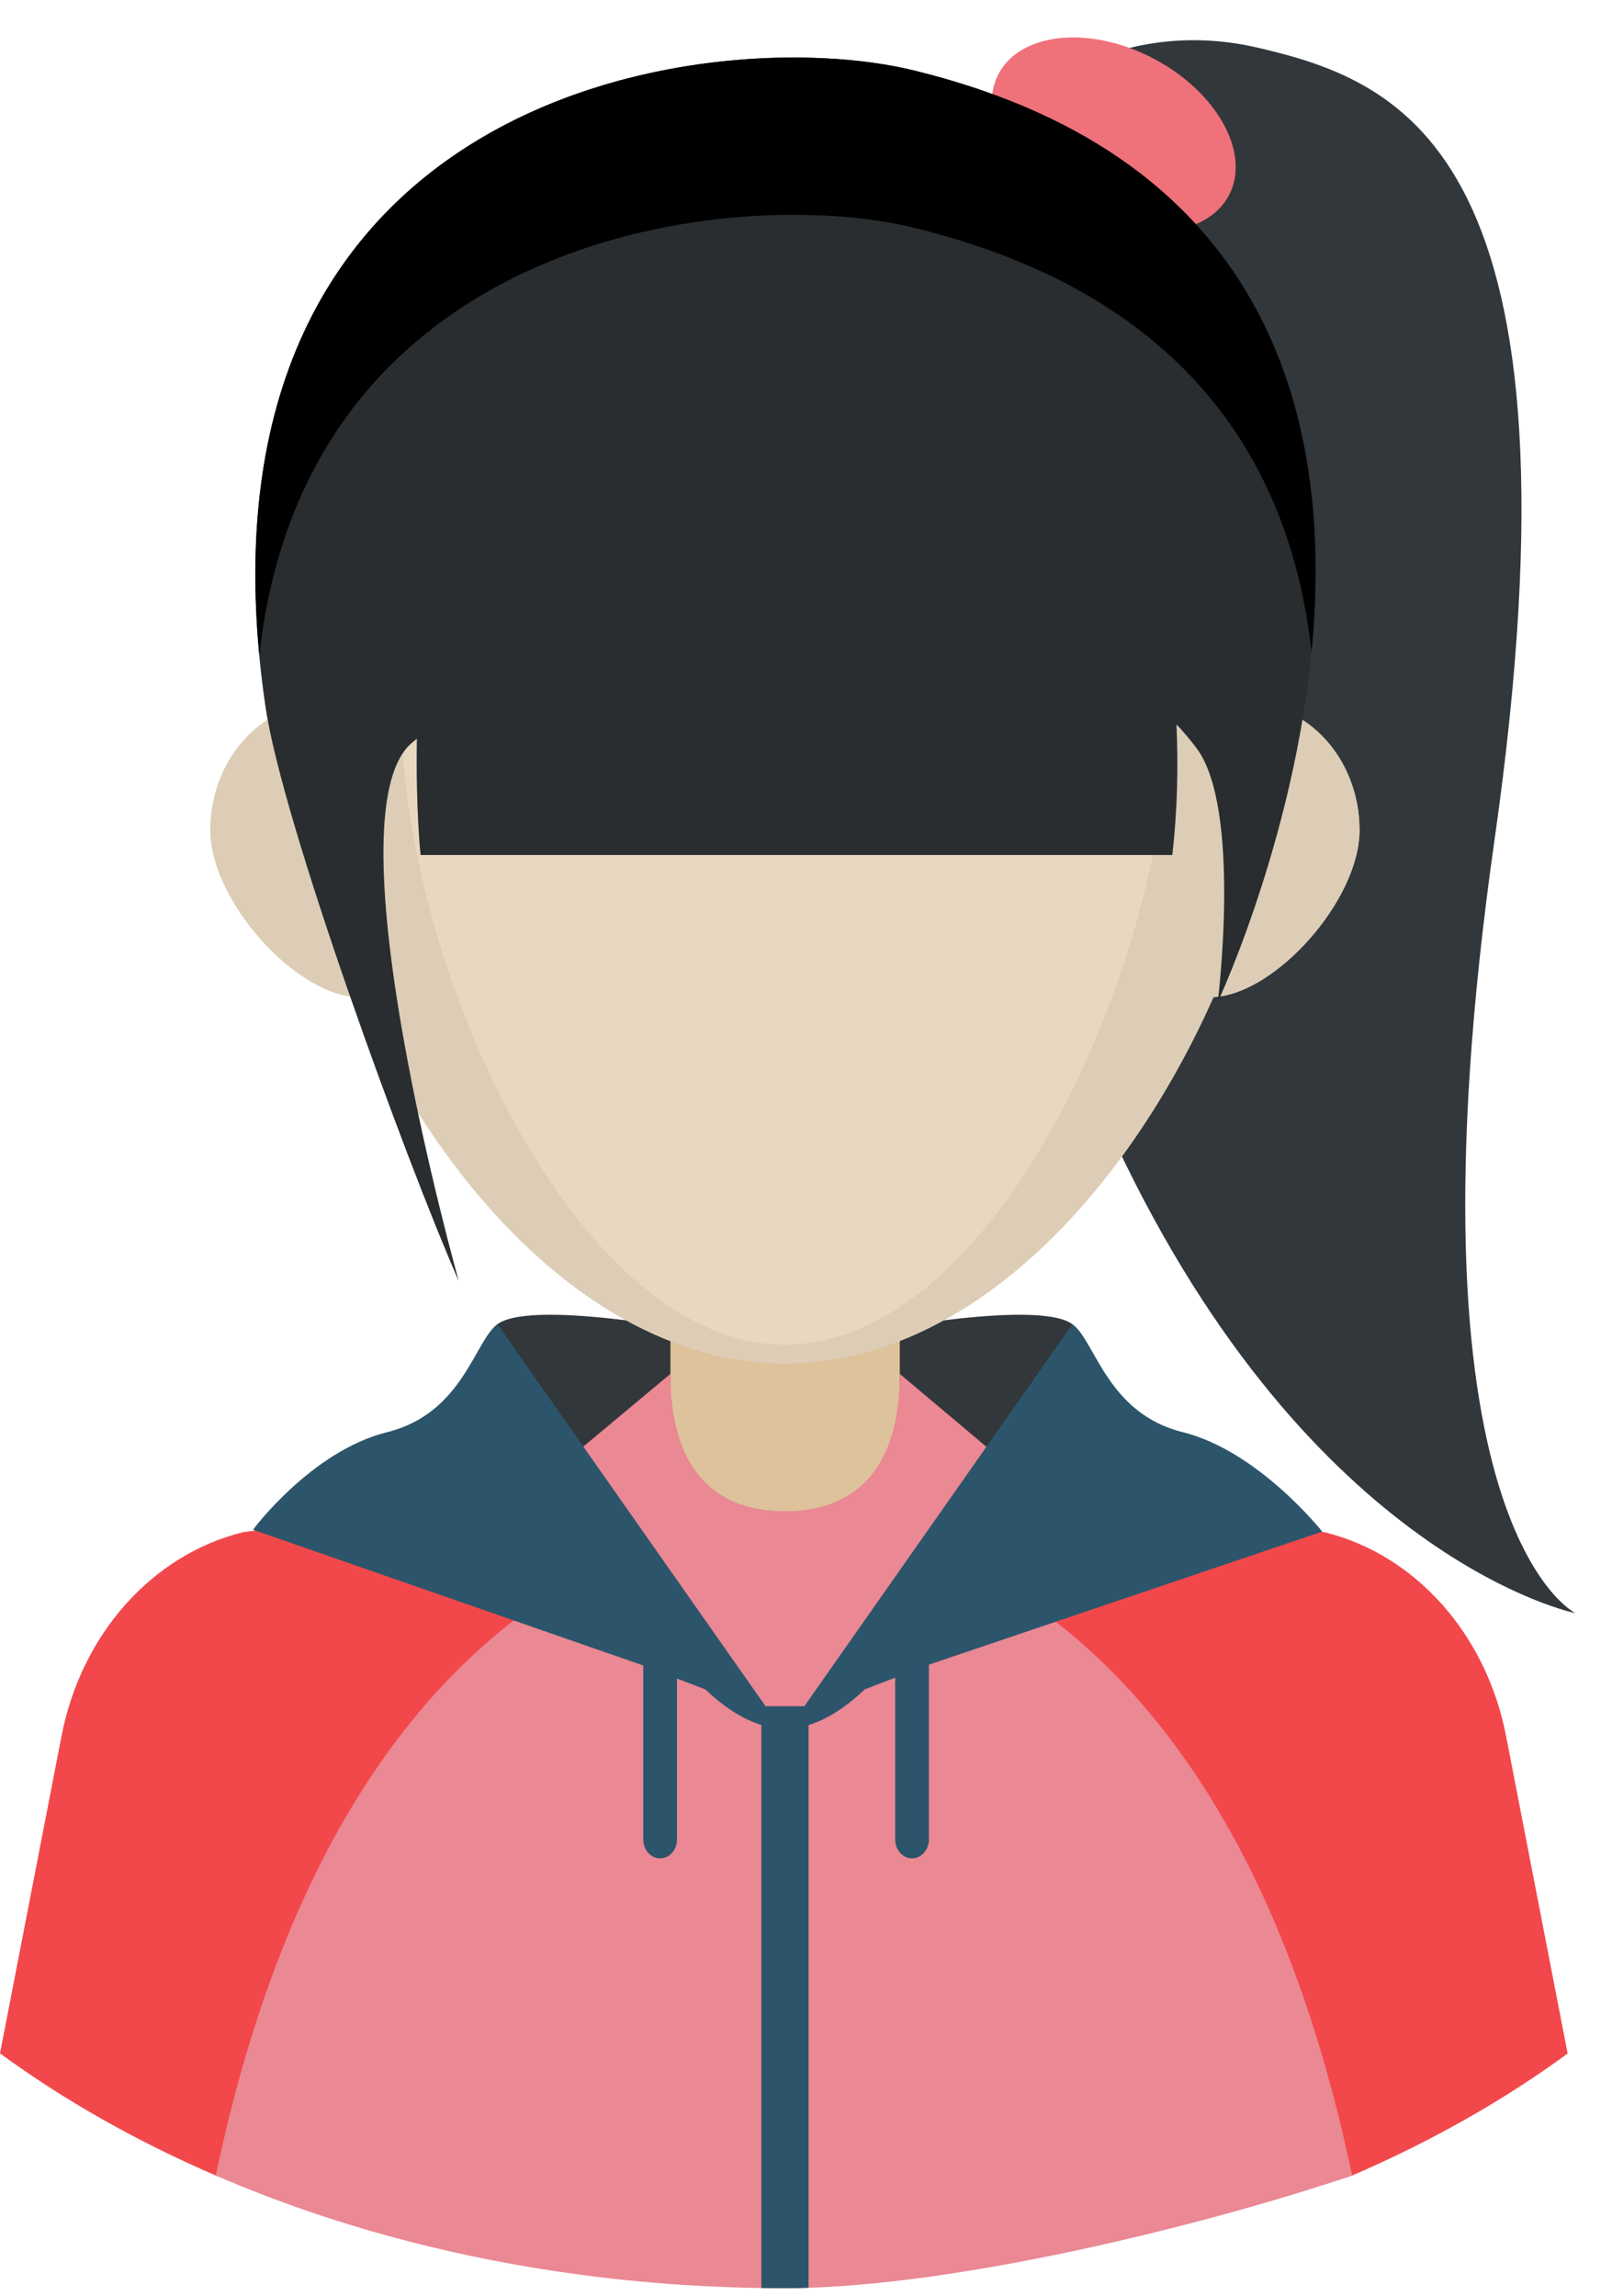 <svg width="33" height="47" viewBox="0 0 33 47" fill="none" xmlns="http://www.w3.org/2000/svg">
<path d="M10.153 27.136C10.765 26.568 14.432 27.282 14.432 27.282V30.487H11.117C11.117 30.487 9.602 27.648 10.153 27.136Z" fill="#32373B"/>
<path d="M20.857 2.137C20.857 2.137 22.791 0.284 25.76 0.979C28.73 1.674 32.597 3.141 30.595 17.195C28.592 31.25 32.252 33.026 32.252 33.026C32.252 33.026 26.865 31.945 22.86 23.45C18.854 14.956 20.857 2.137 20.857 2.137Z" fill="#32373B"/>
<path d="M25.223 3.851C25.554 2.933 24.738 1.699 23.4 1.094C22.061 0.49 20.707 0.744 20.376 1.662C20.044 2.58 20.86 3.814 22.199 4.419C23.537 5.023 24.891 4.769 25.223 3.851Z" fill="#EF717A"/>
<path d="M21.984 27.136C21.372 26.568 17.706 27.282 17.706 27.282V30.487H21.021C21.021 30.487 22.536 27.648 21.984 27.136Z" fill="#32373B"/>
<path d="M18.42 25.536H13.724V33.412H18.42V25.536Z" fill="#DDC29B"/>
<path d="M27.832 16.998C27.832 15.902 27.227 14.965 26.371 14.578C26.401 14.197 26.418 13.819 26.418 13.447C26.418 7.056 21.785 2.756 16.069 2.756C10.354 2.756 5.72 7.056 5.72 13.447C5.72 13.819 5.737 14.197 5.767 14.578C4.911 14.965 4.306 15.902 4.306 16.998C4.306 18.416 6.013 20.347 7.296 20.413C9.126 24.53 12.371 27.911 16.069 27.911C19.767 27.911 23.012 24.53 24.842 20.413C26.125 20.347 27.832 18.416 27.832 16.998Z" fill="#E8D8BF"/>
<path d="M30.831 35.539C30.427 33.456 28.976 31.827 27.114 31.368L20.303 30.459C20.249 31.29 20.003 31.29 19.616 31.947C18.858 33.235 17.554 35.392 16.072 35.392C14.583 35.392 13.274 33.227 12.517 31.929C12.134 31.272 11.892 31.275 11.84 30.447L4.977 31.368C3.116 31.827 1.664 33.456 1.26 35.539L0 42.038C1.31 42.997 2.795 43.839 4.418 44.539C5.044 44.81 6.196 44.538 6.861 44.764C9.795 45.763 13.123 45.394 16.123 45.382C19.589 45.368 24.757 45.529 27.68 44.539C29.301 43.84 30.784 42.999 32.092 42.041L30.831 35.539Z" fill="#F2484B"/>
<path d="M26.37 14.578C26.401 14.196 26.418 13.819 26.418 13.447C26.418 7.056 21.784 4.768 16.069 4.768C10.354 4.768 5.72 7.056 5.72 13.447C5.72 13.819 5.737 14.196 5.767 14.578C4.911 14.965 4.306 15.902 4.306 16.998C4.306 18.416 6.013 20.347 7.296 20.413C9.126 24.53 12.371 27.911 16.069 27.911C19.767 27.911 23.012 24.53 24.842 20.413C26.125 20.347 27.831 18.416 27.831 16.998C27.831 15.902 27.227 14.965 26.37 14.578ZM16.069 27.529C11.732 27.529 8.215 19.651 8.215 14.571C8.215 9.491 11.732 7.578 16.069 7.578C20.406 7.578 23.922 9.491 23.922 14.571C23.922 19.651 20.406 27.529 16.069 27.529Z" fill="#DDCDB6"/>
<path d="M18.708 1.442C14.524 0.42 3.582 1.876 5.436 14.476C5.784 16.843 8.296 23.732 9.393 26.23C9.393 26.23 6.703 16.694 8.426 15.213C8.462 15.182 8.498 15.153 8.534 15.123C8.508 16.567 8.61 17.504 8.61 17.504H23.999C24.105 16.576 24.122 15.675 24.084 14.829C24.235 14.991 24.372 15.154 24.494 15.316C25.425 16.553 24.929 20.516 24.929 20.516C24.929 20.516 32.321 4.767 18.708 1.442Z" fill="#292D30"/>
<path d="M18.708 4.662C24.429 6.06 26.439 9.651 26.849 13.346C27.299 8.723 26.105 3.249 18.708 1.442C14.644 0.45 4.204 1.796 5.309 13.422C6.25 4.768 15.055 3.77 18.708 4.662Z" fill="black"/>
<path d="M21.613 33.201L19.154 33.195C19.806 32.127 20.23 30.838 20.303 29.712L18.42 28.127C18.42 29.9 17.653 30.939 16.067 30.939C14.482 30.939 13.724 29.9 13.724 28.127L11.84 29.7C11.911 30.824 12.331 32.112 12.981 33.181L10.517 33.175C7.18 35.761 5.356 40.045 4.418 44.539C5.044 44.81 5.691 45.059 6.356 45.286C9.154 46.239 12.281 46.792 15.586 46.842C15.747 46.844 15.908 46.846 16.07 46.846C16.227 46.846 16.389 46.843 16.553 46.837C20.006 46.726 24.89 45.484 27.68 44.539C26.745 40.06 24.93 35.79 21.613 33.201Z" fill="#EA8894"/>
<path d="M24.212 29.32C22.658 28.934 22.421 27.443 21.954 27.111L16.466 34.931H15.672L10.184 27.111C9.717 27.443 9.48 28.934 7.926 29.32C6.372 29.706 5.179 31.318 5.179 31.318L10.517 33.175L13.169 34.097V37.66C13.169 37.873 13.323 38.046 13.514 38.046C13.705 38.046 13.859 37.873 13.859 37.66V34.364L14.439 34.587C14.799 34.928 15.184 35.192 15.586 35.315V46.842C15.747 46.844 15.908 46.846 16.069 46.846C16.226 46.846 16.388 46.843 16.552 46.837V35.316C16.956 35.194 17.342 34.928 17.704 34.585L18.325 34.346V37.659C18.325 37.873 18.48 38.045 18.67 38.045C18.861 38.045 19.016 37.873 19.016 37.659V34.08L21.613 33.201L27.068 31.356C27.068 31.357 25.766 29.706 24.212 29.32Z" fill="#2C556B"/>
</svg>

